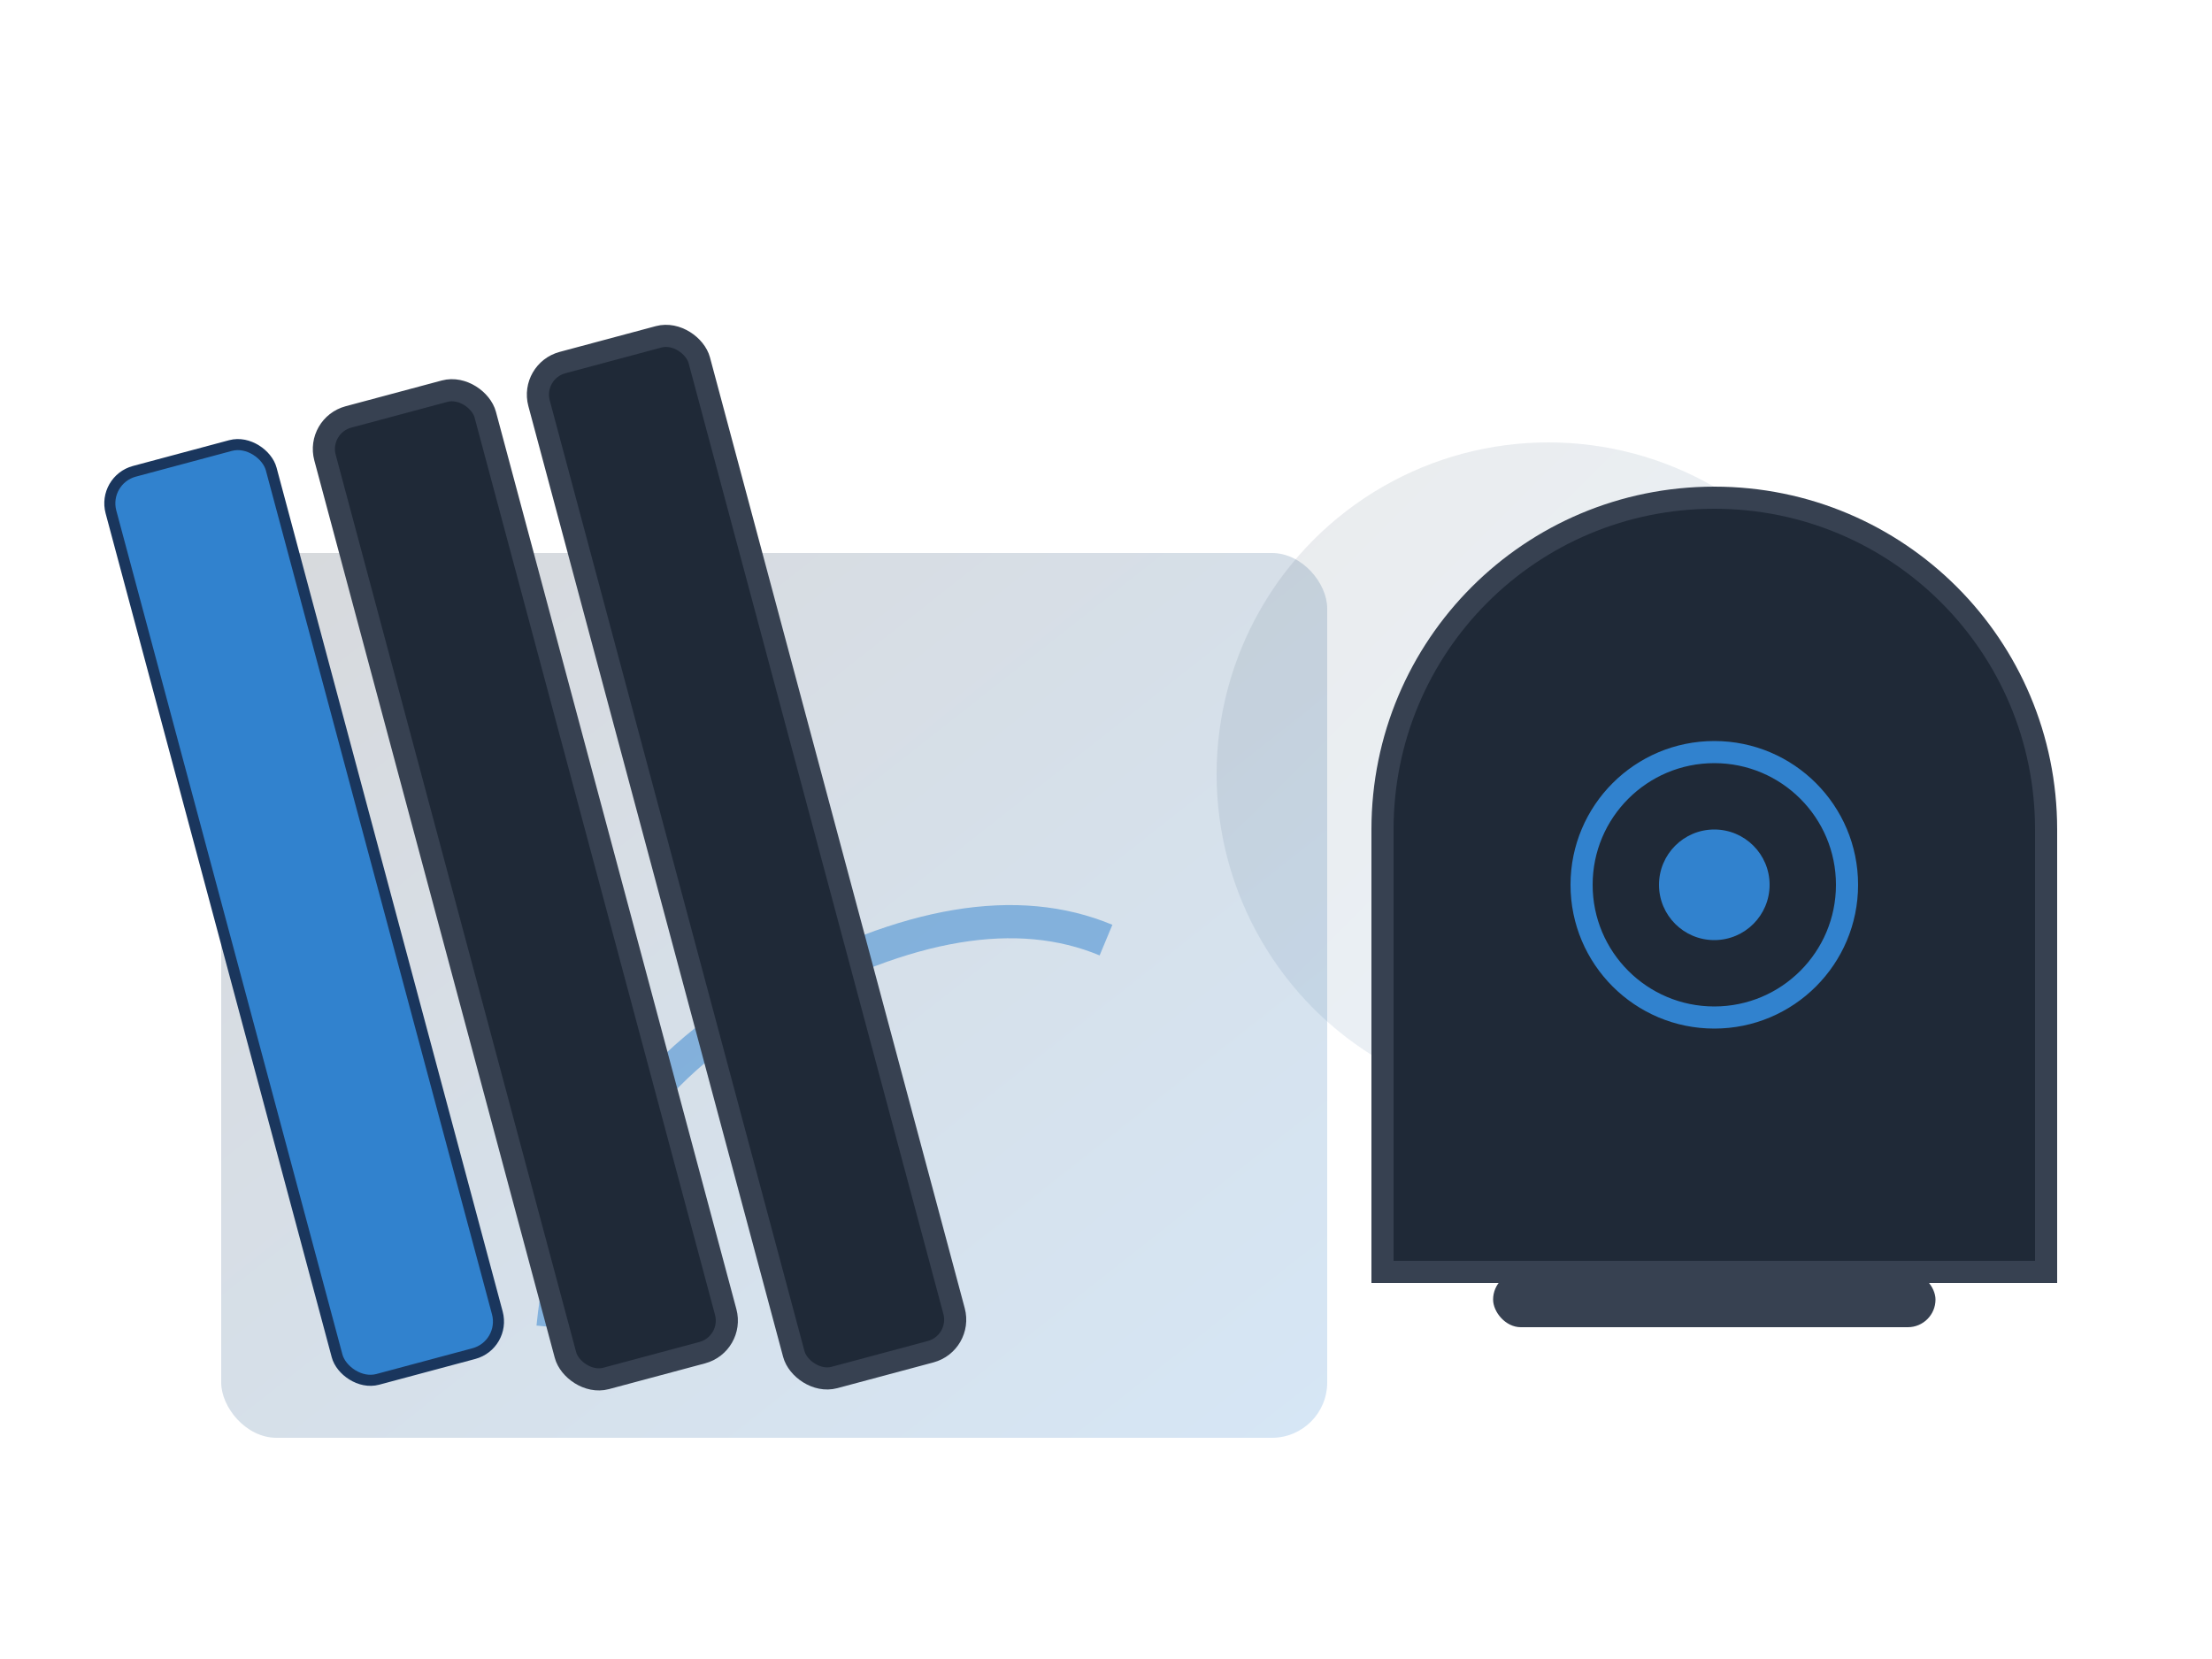 <svg viewBox="0 0 200 150" xmlns="http://www.w3.org/2000/svg">

    <defs>

        <linearGradient id="grad_dark" x1="0%" y1="0%" x2="100%" y2="100%">

            <stop offset="0%" style="stop-color:#374151;stop-opacity:1" />

            <stop offset="100%" style="stop-color:#3182CE;stop-opacity:1" />

        </linearGradient>

    </defs>

    <rect x="20" y="50" width="100" height="80" rx="5" fill="url(#grad_dark)" opacity="0.2"/>

    <path d="M 50 120 Q 52 100, 70 90 T 100 85" stroke="#3182CE" stroke-width="3" fill="none" opacity="0.5"/>

    <circle cx="140" cy="70" r="30" fill="url(#grad_dark)" opacity="0.1"/>

    <path d="M125,75 C125,58.4 138.4,45 155,45 L155,45 C171.6,45 185,58.4 185,75 L185,115 L125,115 L125,75 Z" fill="#1F2937" stroke="#374151" stroke-width="2"/>

    <rect x="135" y="115" width="40" height="5" rx="2.5" fill="#374151"/>

    <circle cx="155" cy="80" r="12" fill="none" stroke="#3182CE" stroke-width="2"/>

    <circle cx="155" cy="80" r="5" fill="#3182CE"/>

    <rect x="60" y="30" width="15" height="95" rx="3" fill="#1F2937" stroke="#374151" stroke-width="2" transform="rotate(-15 67.5 77.5)"/>

    <rect x="40" y="35" width="15" height="90" rx="3" fill="#1F2937" stroke="#374151" stroke-width="2" transform="rotate(-15 47.5 80)"/>

    <rect x="20" y="40" width="15" height="85" rx="3" fill="#3182CE" stroke="#1A365D" stroke-width="1" transform="rotate(-15 27.5 82.5)"/>

</svg>


